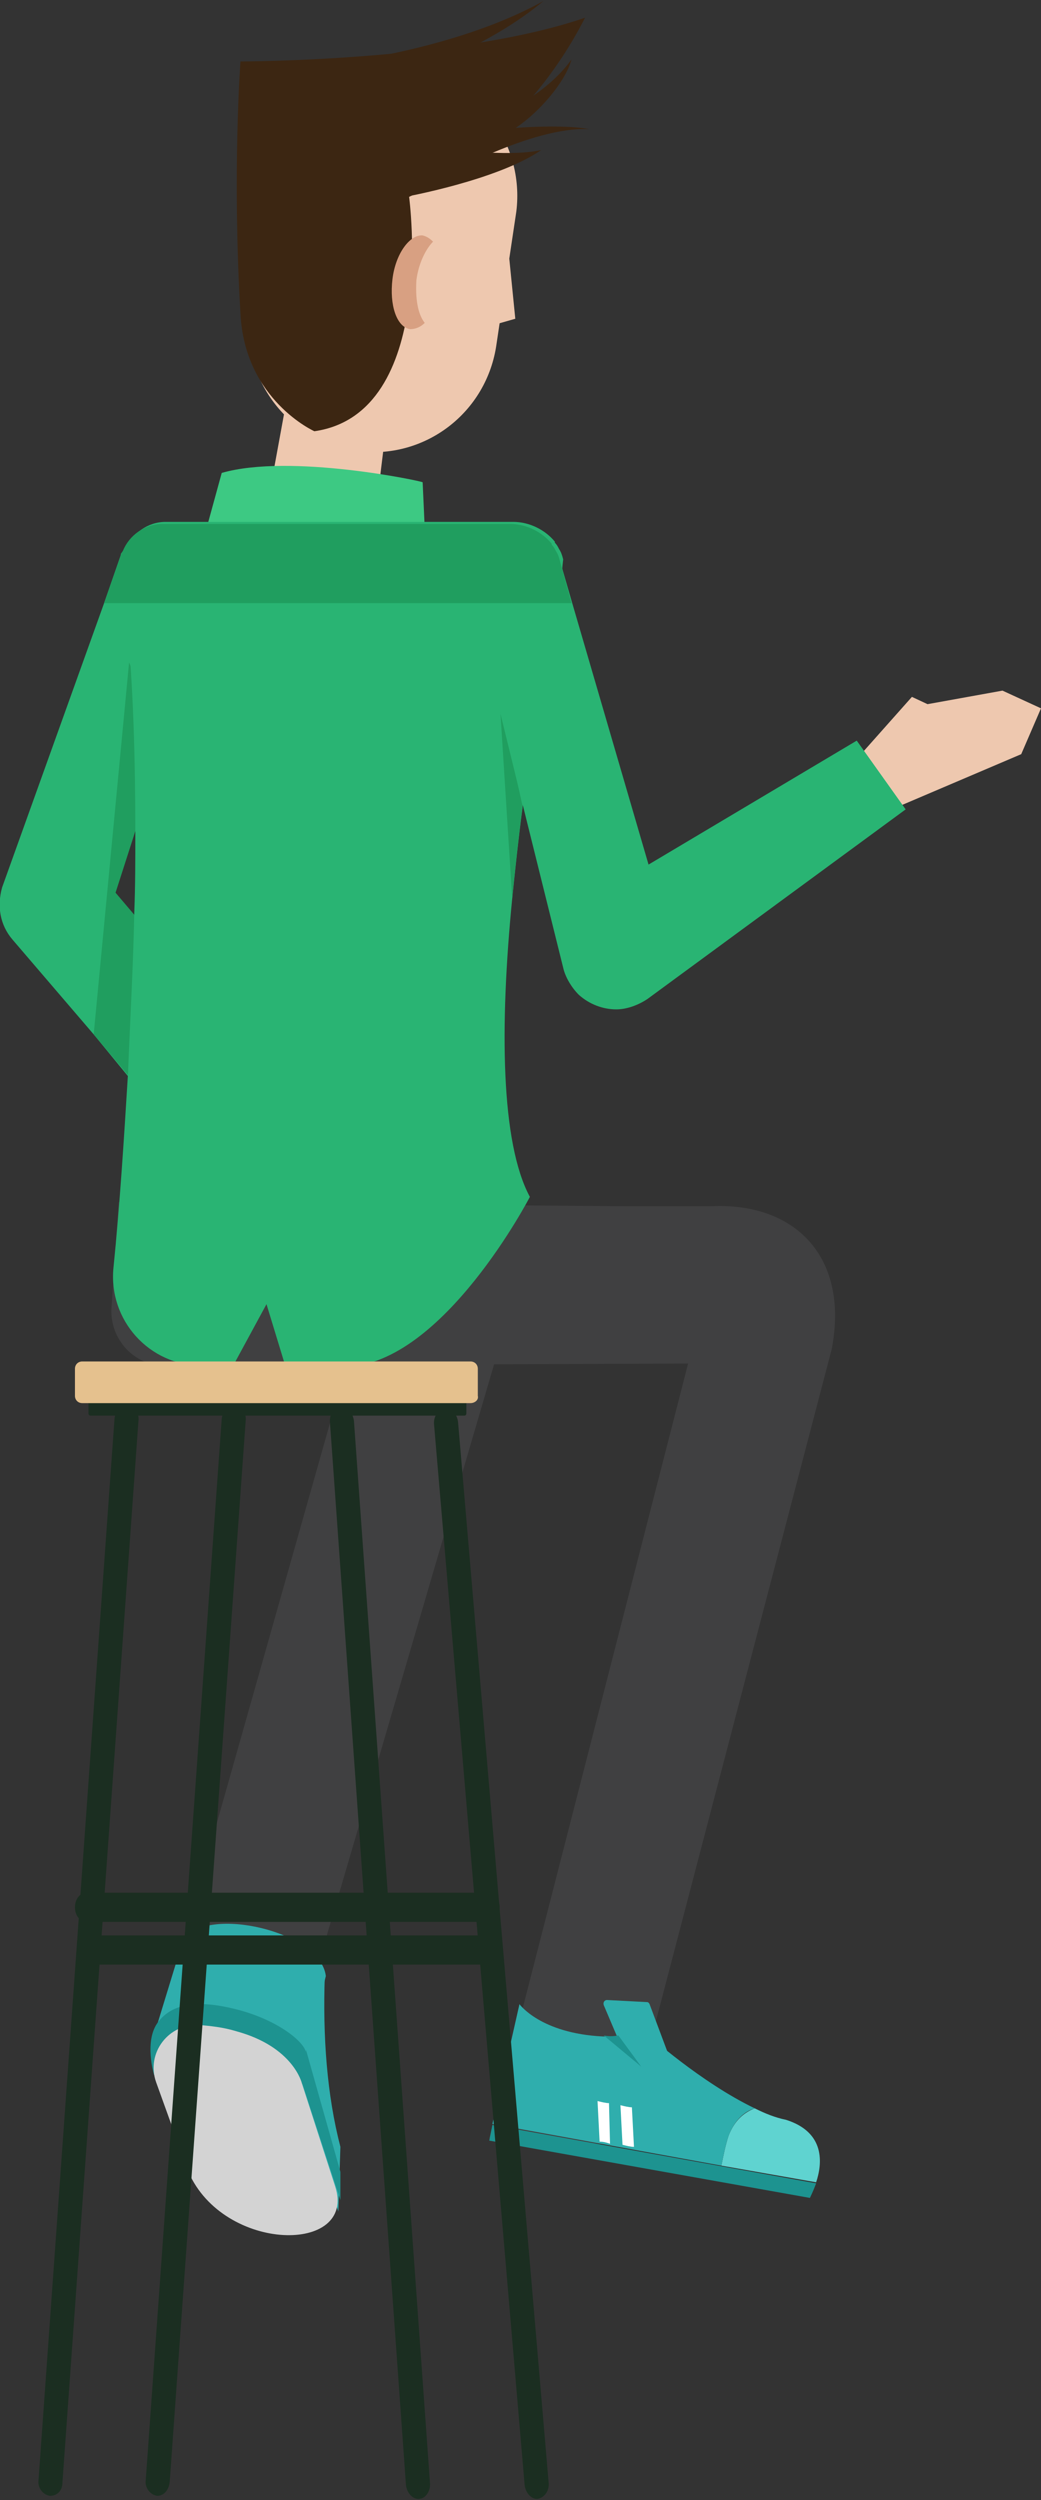 <?xml version="1.0" encoding="utf-8"?>
<!-- Generator: Adobe Illustrator 25.3.1, SVG Export Plug-In . SVG Version: 6.00 Build 0)  -->
<svg version="1.1" id="圖層_1" xmlns="http://www.w3.org/2000/svg" xmlns:xlink="http://www.w3.org/1999/xlink" x="0px" y="0px"
	 viewBox="0 0 100 240" style="enable-background:new 0 0 100 240;" xml:space="preserve">
<rect x="0" y="0" width="100" height="240" fill="#333333" stroke="none"/>
<style type="text/css">
	.st0{fill:#2FAEAD;}
	.st1{fill:#404041;}
	.st2{fill:#1D9390;}
	.st3{fill:#5FD3D0;}
	.st4{fill:#FFFFFF;}
	.st5{fill:#29B473;}
	.st6{fill:#209E5F;}
	.st7{fill:#EEC8AF;}
	.st8{fill:#3C2612;}
	.st9{fill:#3DC983;}
	.st10{fill:#D8A082;}
	.st11{fill:#D3D3D3;}
	.st12{fill:#1B2E21;}
	.st13{fill:#E5C18E;}
</style>
<g>
	<g>
		<path class="st0" d="M31.2,189.7c-0.2,5.8,0.2,11.4,1.5,16.4l-0.2,6.2l-4-12.1L31.2,189.7z"/>
		<path class="st1" d="M38.3,113.3l-21.6,76.3c3,1,3.8,3.8,4.1,6.8l6.9,2l23.8-81.2L38.3,113.3z"/>
		<g>
			<path class="st0" d="M22.4,193.2c3.6,0.9,6.2,2.7,7.1,3.9l1.8-7.4c-0.5-4.3-11.4-6.8-13.7-3.5l-3,9.8
				C14.8,194.9,18.2,192.2,22.4,193.2z"/>
			<path class="st2" d="M22.3,192.8c-4.2-1-6.1,0-7.1,1.3c-1.4,1.8-0.4,5.1-0.4,5.1l14.2,1l0.4-3C29.5,196.2,26.7,193.8,22.3,192.8z
				"/>
		</g>
		<g>
			<path class="st1" d="M79.9,129.5l-20,76.4L47,205.3l19.1-74.4l-50.3,0.2c-2.9,0-5.2-2.5-5.1-5.4l0.7-10.3l48.7,0.4h8.2
				C76.3,115.4,81.6,120.6,79.9,129.5z"/>
		</g>
		<g>
			<path class="st2" d="M78.4,209.6c-0.3,0.8-0.6,1.4-0.6,1.4L47,205.5l0.3-1.5L78.4,209.6z"/>
			<path class="st0" d="M64.2,197.2l-1.8-4.8c-0.1-0.2-0.2-0.2-0.3-0.2l-3.8-0.2c-0.2,0-0.4,0.2-0.3,0.5l2.8,6.6L64.2,197.2z"/>
			<g>
				<path class="st3" d="M72.5,202.4c1,0.5,2,0.9,3,1.1c3.8,1.2,3.5,4.2,2.9,6l-9.1-1.6c0.2-1,0.4-2,0.7-2.9
					C70.6,203.5,71.5,202.8,72.5,202.4z"/>
				<path class="st0" d="M47.3,203.9l22,4c0.2-1,0.4-2,0.7-2.9c0.6-1.5,1.5-2.3,2.5-2.6c-5.2-2.5-10.3-7.1-10.3-7.1
					c-1,0.1-2,0.2-2.9,0.2c-0.5,0-1,0-1.4,0c-6-0.3-8-3.1-8-3.1L47.3,203.9z"/>
			</g>
			<path class="st2" d="M58,195.4l3.6,3l-2.2-3C58.9,195.5,58.4,195.5,58,195.4z"/>
			<path class="st4" d="M59.8,205.9l-0.2-3.8c0.4,0.1,0.8,0.2,1.1,0.2l0.2,3.8C60.6,206.1,60.2,206,59.8,205.9z"/>
			<path class="st4" d="M58.6,205.8c-0.3-0.1-0.6-0.2-1-0.2l-0.2-3.9c0.4,0.1,0.8,0.2,1.1,0.2L58.6,205.8
				C58.7,205.8,58.7,205.8,58.6,205.8z"/>
		</g>
		<path class="st5" d="M26.2,103.6l-7.9,6.7l-1.3-1.5l-4.8-5.6L9,99.3l-7.8-9.1c-1.2-1.4-1.5-3.2-1-5L10,57.9l1.6-4.6
			c0-0.2,0.1-0.2,0.2-0.4l9.1,1.7l-1,3.3l-4.2,13.2l-2.9,9l-1.8,5.6l1.7,2l6.1,7.1L26.2,103.6z"/>
		<polygon class="st6" points="18.9,94.8 17,108.8 12.2,103.1 9,99.3 12.4,63.6 15.7,71.1 12.9,80.1 11.1,85.7 12.8,87.7 		"/>
		<path class="st7" d="M34.2,43.3L34.2,43.3c-6.6-0.9-11.1-7.1-10.3-13.6l1.8-12.7c0.9-6.6,7.1-11.2,13.6-10.3l0,0
			c6.6,0.9,11.1,7.1,10.3,13.6L47.7,33C46.8,39.6,40.8,44.2,34.2,43.3z"/>
		<polygon class="st7" points="25.7,48.4 28.1,35.3 37.7,36.1 36.2,48.3 		"/>
		<path class="st8" d="M30.2,41.4c0,0-6.7-3-7.1-11.3c-0.8-13.5,0-24.2,0-24.2S44,5.9,56.2,1.7C50,13.9,39.3,18.9,39.3,18.9
			S42.1,39.7,30.2,41.4z"/>
		<path class="st8" d="M42.3,17.1c0,0,8.8-5,14.3-4.7c-3-0.6-9.9,0-11.2,0.4C44,13.2,42.3,17.1,42.3,17.1z"/>
		<path class="st8" d="M48.1,11c0,0,4.5-2,6.8-5.3c-0.6,2.3-3.7,5.9-6.6,7.3C45.5,14.4,48.1,11,48.1,11z"/>
		<path class="st8" d="M27.9,6.6c0,0,14.4-1,24.3-6.5c-4.9,4.1-11.6,6.6-14.8,7.8C34.1,9.1,27.9,6.6,27.9,6.6z"/>
		<path class="st9" d="M21.3,45.4l-1.4,5.1c0,0,3.1,1.1,9.9,1.6s11-1.4,11-1.4l-0.2-4.4C40.6,46.2,27.9,43.5,21.3,45.4z"/>
		<polygon class="st7" points="48.8,23.6 49.5,30.6 47.4,31.2 		"/>
		<path class="st8" d="M38.9,18.9c0,0,8.9-1.6,13.1-4.5c-2.1,0.5-5.7,0.2-5.7,0.2S39.3,15.7,38.9,18.9z"/>
		<path class="st10" d="M40.8,31c-0.4,0.4-0.9,0.6-1.4,0.6c-1.3-0.2-2-2.3-1.7-4.8c0.3-2.5,1.7-4.3,2.9-4.2c0.4,0.1,0.7,0.3,1,0.6
			c-0.7,0.7-1.4,2.1-1.6,3.7C39.9,28.6,40.1,30.1,40.8,31z"/>
		<path class="st5" d="M53.9,55.5c-0.2,0.8-0.3,1.6-0.5,2.4c-0.2,0.6-0.2,1.3-0.4,2c-1,5.5-2,11.5-2.8,17.6c-0.4,3-0.7,5.9-1,8.8
			c-1.2,12.2-1.1,23.4,1.7,28.6c0,0-8.3,16-17.6,16.3l-5.9-0.1l-1.8-5.9l-3.2,5.9h-3c-5.1,0-9-4.4-8.5-9.4c0.6-5.9,1-12.2,1.4-18.7
			c0.2-5.1,0.5-10.3,0.6-15.4c0.1-2.6,0.1-5.1,0.1-7.6c0-7.2-0.2-14.1-0.8-20.3c-0.1-0.6-0.2-1.4-0.2-2c-0.1-1-0.2-1.8-0.3-2.8
			c-0.1-0.6,0-1.2,0.2-1.8c0-0.2,0.1-0.2,0.2-0.4c0.6-1.5,2.1-2.6,3.8-2.6h33.4c1.6,0,3.1,0.8,4,1.9c0,0,0,0,0,0.1
			c0.2,0.2,0.3,0.4,0.4,0.6l0,0c0.2,0.3,0.3,0.6,0.4,1C54,54.5,54,55,53.9,55.5z"/>
		<path class="st6" d="M50.2,77.4c-0.4,3-0.7,5.9-1,8.8L48,67.3L50.2,77.4z"/>
		<path class="st11" d="M15,199.9c-1-2.8,1.2-5.7,4.2-5.5c1,0.1,2.2,0.2,3.5,0.6c5.5,1.5,6.3,5,6.3,5l3.2,9.9
			c2.1,6.5-10.7,6.4-14.1-1.4L15,199.9z"/>
		<polygon class="st2" points="29.4,196.8 32.7,208.5 32.7,211.2 29,199.9 		"/>
	</g>
	<g>
		<g>
			<path class="st12" d="M44.6,134.1H8.7c-0.2,0-0.2,0.2-0.2,0.2v1.4c0,0.2,0.2,0.2,0.2,0.2h35.9c0.2,0,0.2-0.2,0.2-0.2v-1.4
				C44.9,134.2,44.8,134.1,44.6,134.1z"/>
		</g>
		<g>
			<path class="st12" d="M4.8,239.6L4.8,239.6c-0.7-0.1-1.2-0.8-1.1-1.5L11,136.2c0.1-0.8,0.6-1.4,1.3-1.3c0.6,0.1,1.1,0.8,1,1.5
				L6,238.3C6,239.1,5.5,239.6,4.8,239.6z"/>
		</g>
		<g>
			<path class="st12" d="M15.1,239.6L15.1,239.6c-0.7-0.1-1.2-0.8-1.1-1.5l7.3-101.9c0.1-0.8,0.6-1.4,1.3-1.3c0.6,0.1,1.1,0.8,1,1.5
				l-7.3,101.9C16.2,239.1,15.7,239.6,15.1,239.6z"/>
		</g>
		<g>
			<path class="st12" d="M40.2,239.9c-0.6,0-1.1-0.6-1.2-1.3l-7.3-102c-0.1-0.8,0.4-1.5,1-1.5c0.6-0.1,1.2,0.5,1.3,1.3l7.3,101.9
				C41.4,239.1,40.9,239.9,40.2,239.9C40.3,239.9,40.2,239.9,40.2,239.9z"/>
		</g>
		<g>
			<path class="st12" d="M51.6,239.9c-0.6,0-1.1-0.6-1.2-1.3l-8.7-101.8c-0.1-0.8,0.4-1.5,1-1.6c0.6-0.1,1.2,0.5,1.3,1.3l8.7,101.8
				C52.8,239.1,52.3,239.8,51.6,239.9C51.7,239.9,51.7,239.9,51.6,239.9z"/>
		</g>
		<g>
			<path class="st12" d="M46.9,184.5H8.3c-0.6,0-1.1-0.6-1.1-1.4c0-0.8,0.5-1.4,1.1-1.4h38.6c0.6,0,1.1,0.6,1.1,1.4
				C48,183.9,47.6,184.5,46.9,184.5z"/>
		</g>
		<g>
			<path class="st12" d="M47.2,188.6H8.5c-0.6,0-1.1-0.6-1.1-1.4c0-0.8,0.5-1.4,1.1-1.4h38.6c0.6,0,1.1,0.6,1.1,1.4
				C48.3,188,47.8,188.6,47.2,188.6z"/>
		</g>
		<g>
			<path class="st13" d="M45.2,134.7H7.9c-0.4,0-0.7-0.3-0.7-0.7v-2.6c0-0.4,0.3-0.7,0.7-0.7h37.3c0.4,0,0.7,0.3,0.7,0.7v2.6
				C46,134.4,45.6,134.7,45.2,134.7z"/>
		</g>
	</g>
	<polygon class="st7" points="82.8,72.3 87.6,66.9 89.1,67.6 96.3,66.3 100,68 98.1,72.4 86.6,77.3 	"/>
	<path class="st5" d="M87,77.7L62.2,95.9c-0.9,0.6-2,1-3,1c-1.3,0-2.6-0.5-3.6-1.4c-0.7-0.7-1.3-1.7-1.5-2.6l-3.8-15.3l-4.8-19.6
		l-0.2-1c-0.6-2.6,1.3-5.4,4-5.7c1.8-0.2,3,0.2,3.8,1.1c0,0,0,0,0,0.1c0.2,0.2,0.3,0.4,0.4,0.6l0,0c0.1,0.2,0.2,0.3,0.2,0.6l0.2,0.5
		l1.1,3.8l7.3,25l20-11.9L87,77.7z"/>
	<path class="st6" d="M54.9,57.9H10l1.6-4.6c0-0.2,0.1-0.2,0.2-0.4c0.6-1.5,2.1-2.6,3.8-2.6H49c1.6,0,3.1,0.8,4,1.9c0,0,0,0,0,0.1
		c0.2,0.2,0.3,0.4,0.4,0.6l0,0c0.2,0.3,0.3,0.6,0.4,1L54.9,57.9z"/>
</g>
</svg>
